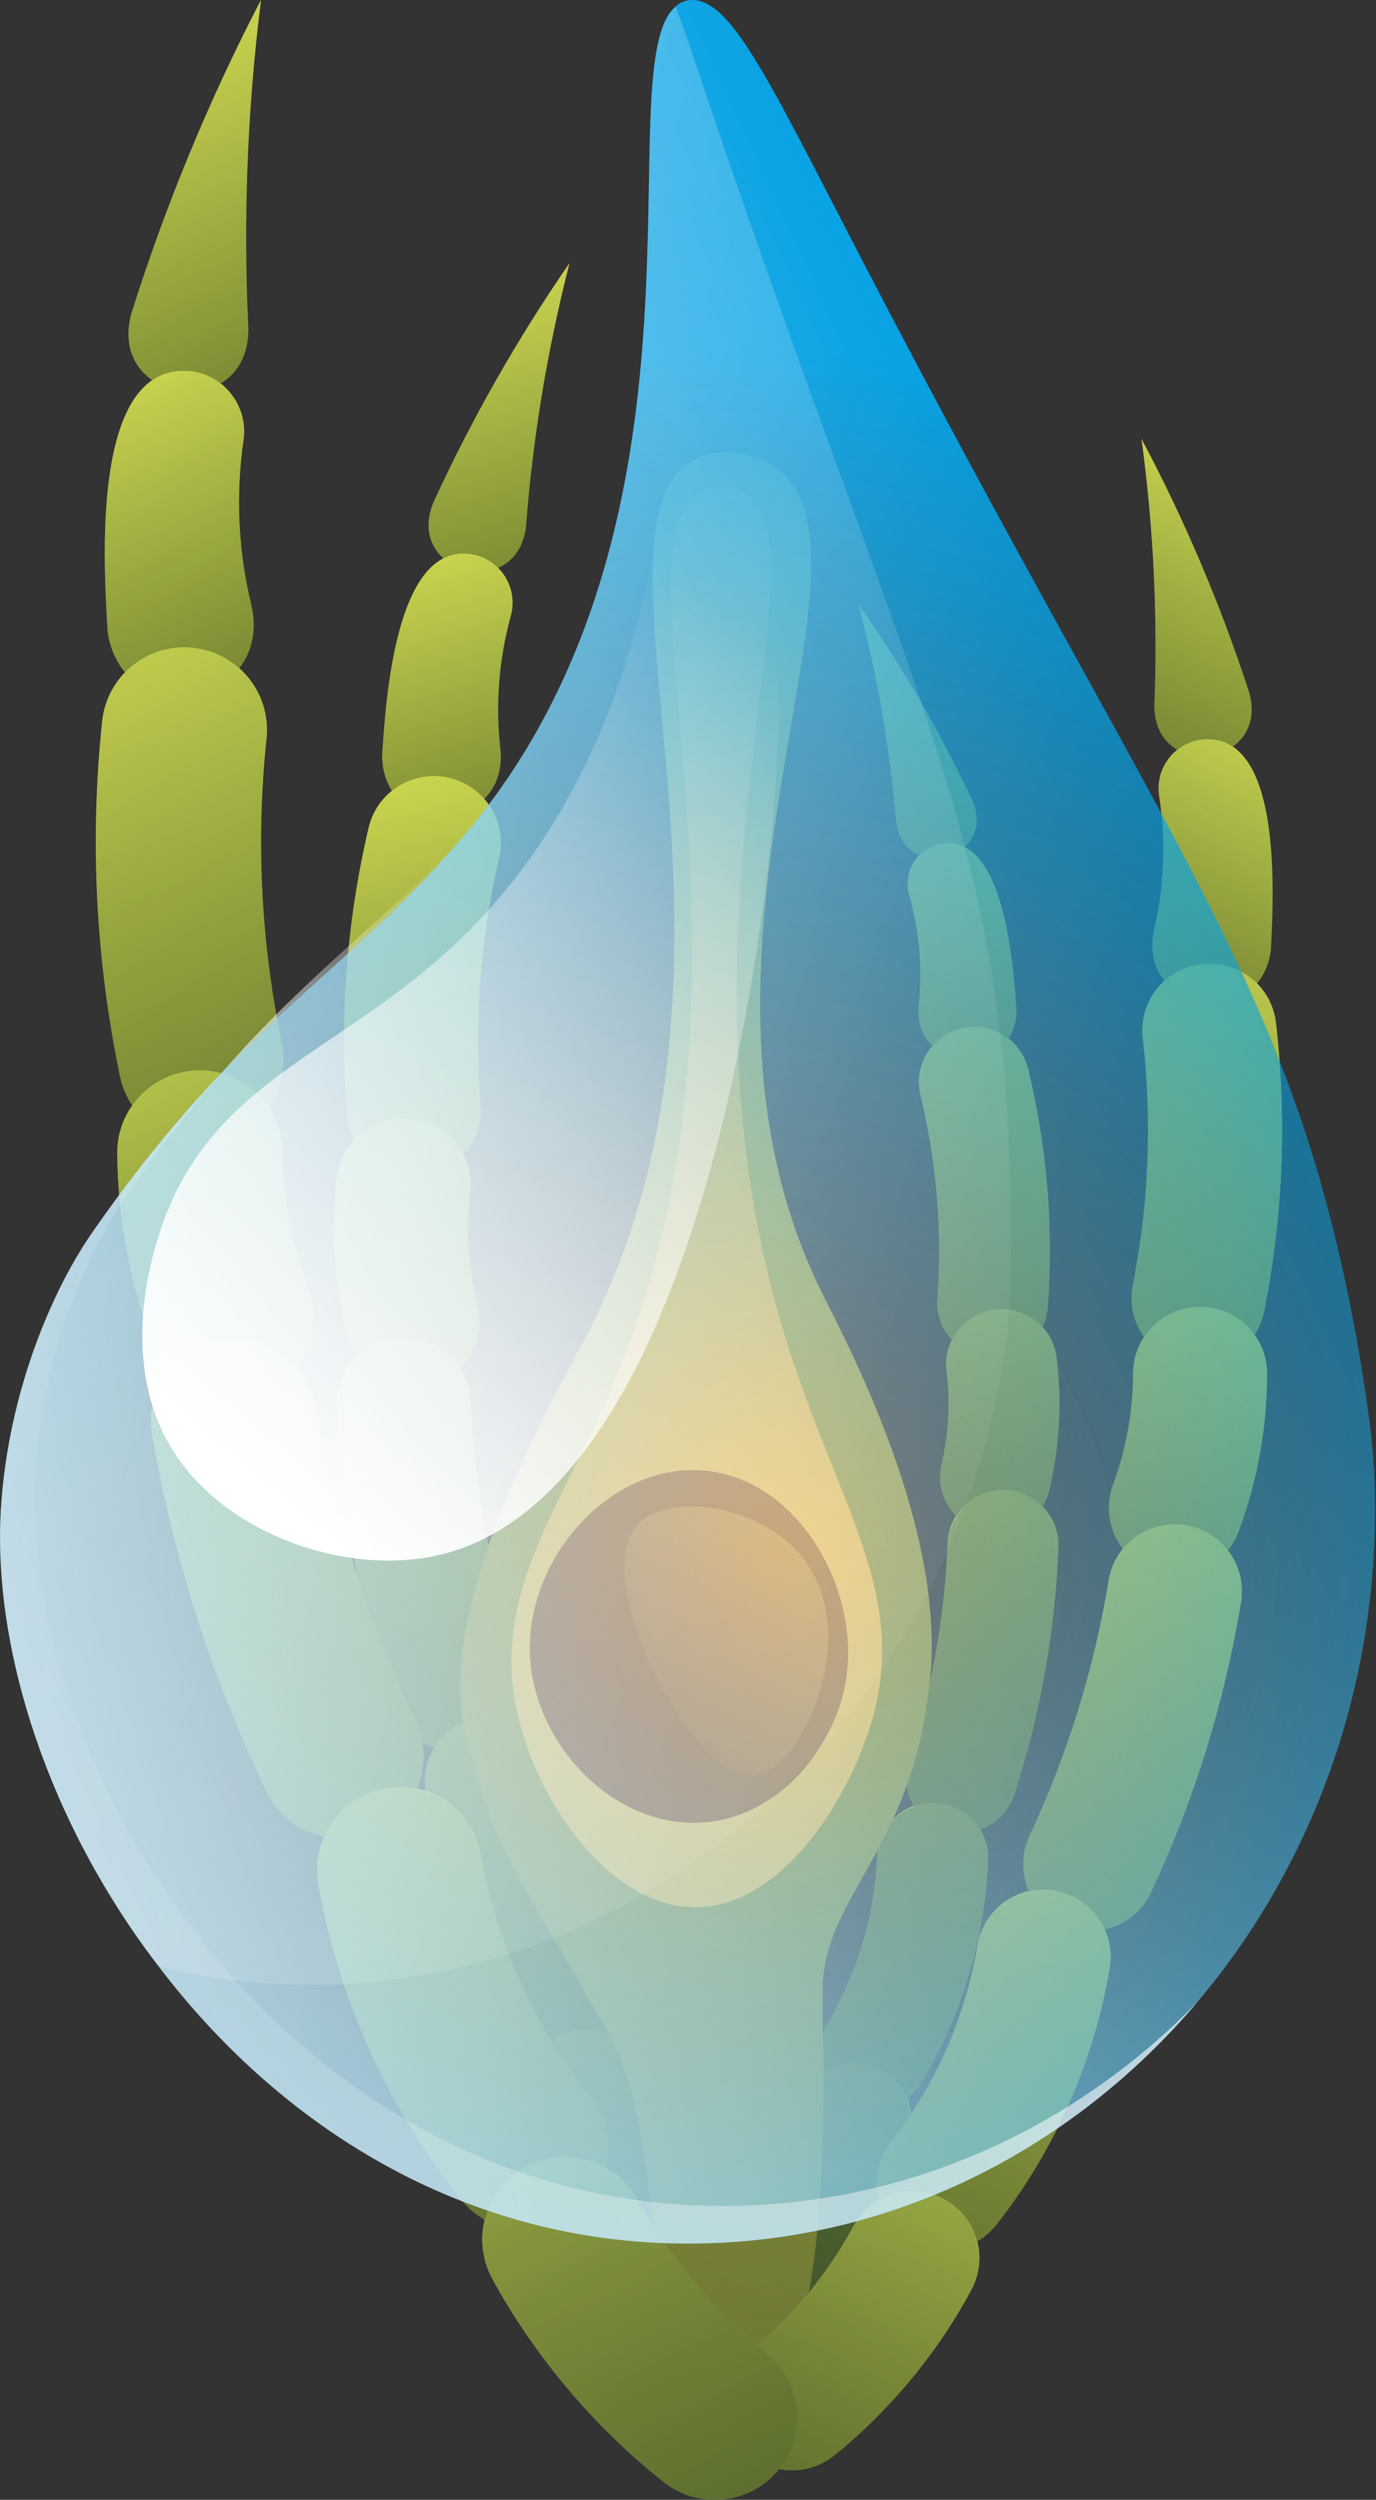<svg width="120" height="218" viewBox="0 0 120 218" fill="none" xmlns="http://www.w3.org/2000/svg">
<rect x="0" y="0" width="120" height="218" fill="#333333" stroke="none"/>
<path d="M73.465 180.063C74.396 179.831 75.405 179.874 76.367 180.246C78.856 181.205 80.093 184.001 79.133 186.488C77.271 191.312 74.392 195.828 70.805 199.547C68.954 201.47 65.898 201.524 63.979 199.672C62.059 197.822 62.003 194.765 63.853 192.846C66.553 190.046 68.722 186.643 70.125 183.011C70.713 181.485 71.991 180.43 73.465 180.063Z" fill="#808E35"/>
<path d="M86.303 130.075C86.737 129.967 87.193 129.917 87.662 129.935C90.328 130.039 92.404 132.284 92.299 134.947C92.013 142.278 90.716 149.528 88.443 156.496C87.617 159.03 84.893 160.417 82.356 159.589C79.82 158.764 78.435 156.038 79.262 153.502C81.257 147.381 82.397 141.01 82.649 134.572C82.736 132.375 84.275 130.58 86.303 130.075Z" fill="#808E35"/>
<path d="M83.801 89.686C83.811 89.684 83.82 89.681 83.83 89.679C86.421 89.049 89.032 90.64 89.66 93.232C91.306 100.011 91.886 106.973 91.382 113.928C91.191 116.588 88.882 118.587 86.218 118.396C83.559 118.203 81.558 115.892 81.751 113.232C82.182 107.276 81.686 101.313 80.278 95.51C79.649 92.928 81.225 90.328 83.801 89.686Z" fill="#808E35"/>
<path d="M78.152 71.67C77.623 65.36 76.534 59.001 74.871 52.692C78.621 58.029 81.962 63.773 84.814 69.851C86.934 74.931 78.904 77.121 78.152 71.67Z" fill="#808E35"/>
<path d="M80.165 157.353C80.601 157.245 81.06 157.196 81.533 157.214C84.197 157.324 86.268 159.572 86.16 162.237C85.88 169.064 83.869 175.765 80.345 181.617C78.971 183.9 76.002 184.641 73.719 183.262C71.434 181.887 70.696 178.921 72.073 176.636C74.762 172.168 76.297 167.051 76.511 161.84C76.6 159.649 78.137 157.86 80.165 157.353Z" fill="#808E35"/>
<path d="M86.177 114.304C86.37 114.256 86.566 114.22 86.769 114.196C89.415 113.874 91.823 115.76 92.144 118.408C92.612 122.257 92.4 126.122 91.517 129.896C90.909 132.492 88.312 134.103 85.714 133.496C83.118 132.888 81.506 130.291 82.113 127.694C82.739 125.025 82.888 122.291 82.558 119.569C82.26 117.125 83.846 114.884 86.177 114.304Z" fill="#808E35"/>
<path d="M80.112 87.714C80.465 84.531 80.195 81.211 79.294 78.042C78.761 76.155 79.86 74.194 81.747 73.663C87.547 72.174 88.359 84.133 88.648 88.089C88.576 94.105 79.659 93.718 80.112 87.714Z" fill="#808E35"/>
<path d="M73.465 180.063C74.396 179.831 75.405 179.874 76.367 180.246C78.856 181.205 80.093 184.001 79.133 186.488C77.271 191.312 74.392 195.828 70.805 199.547C68.954 201.47 65.898 201.524 63.979 199.672C62.059 197.822 62.003 194.765 63.853 192.846C66.553 190.046 68.722 186.643 70.125 183.011C70.713 181.485 71.991 180.43 73.465 180.063Z" fill="url(#paint0_linear_4950_385054)"/>
<path d="M86.303 130.075C86.737 129.967 87.193 129.917 87.662 129.935C90.328 130.039 92.404 132.284 92.299 134.947C92.013 142.278 90.716 149.528 88.443 156.496C87.617 159.03 84.893 160.417 82.356 159.589C79.82 158.764 78.435 156.038 79.262 153.502C81.257 147.381 82.397 141.01 82.649 134.572C82.736 132.375 84.275 130.58 86.303 130.075Z" fill="url(#paint1_linear_4950_385054)"/>
<path d="M83.801 89.686C83.811 89.684 83.82 89.681 83.83 89.679C86.421 89.049 89.032 90.64 89.66 93.232C91.306 100.011 91.886 106.973 91.382 113.928C91.191 116.588 88.882 118.587 86.218 118.396C83.559 118.203 81.558 115.892 81.751 113.232C82.182 107.276 81.686 101.313 80.278 95.51C79.649 92.928 81.225 90.328 83.801 89.686Z" fill="url(#paint2_linear_4950_385054)"/>
<path d="M78.152 71.67C77.623 65.36 76.534 59.001 74.871 52.692C78.621 58.029 81.962 63.773 84.814 69.851C86.934 74.931 78.904 77.121 78.152 71.67Z" fill="url(#paint3_linear_4950_385054)"/>
<path d="M80.165 157.353C80.601 157.245 81.06 157.196 81.533 157.214C84.197 157.324 86.268 159.572 86.16 162.237C85.88 169.064 83.869 175.765 80.345 181.617C78.971 183.9 76.002 184.641 73.719 183.262C71.434 181.887 70.696 178.921 72.073 176.636C74.762 172.168 76.297 167.051 76.511 161.84C76.6 159.649 78.137 157.86 80.165 157.353Z" fill="url(#paint4_linear_4950_385054)"/>
<path d="M86.177 114.304C86.37 114.256 86.566 114.22 86.769 114.196C89.415 113.874 91.823 115.76 92.144 118.408C92.612 122.257 92.4 126.122 91.517 129.896C90.909 132.492 88.312 134.103 85.714 133.496C83.118 132.888 81.506 130.291 82.113 127.694C82.739 125.025 82.888 122.291 82.558 119.569C82.26 117.125 83.846 114.884 86.177 114.304Z" fill="url(#paint5_linear_4950_385054)"/>
<path d="M80.112 87.714C80.465 84.531 80.195 81.211 79.294 78.042C78.761 76.155 79.86 74.194 81.747 73.663C87.547 72.174 88.359 84.133 88.648 88.089C88.576 94.105 79.659 93.718 80.112 87.714Z" fill="url(#paint6_linear_4950_385054)"/>
<path d="M70.805 199.548C74.391 195.829 77.271 191.313 79.133 186.489C79.588 185.311 79.536 184.07 79.106 182.982C79.588 182.62 80.014 182.167 80.344 181.619C83.868 175.767 85.879 169.066 86.159 162.239C86.2 161.25 85.938 160.32 85.459 159.534C86.823 159.05 87.961 157.979 88.444 156.497C90.717 149.529 92.014 142.28 92.3 134.949C92.356 133.551 91.8 132.278 90.884 131.36C91.163 130.918 91.391 130.435 91.517 129.897C92.401 126.124 92.612 122.258 92.144 118.409C92.018 117.362 91.556 116.443 90.891 115.724C91.162 115.179 91.337 114.576 91.383 113.93C91.888 106.975 91.308 100.012 89.662 93.234C89.394 92.133 88.757 91.229 87.927 90.582C88.358 89.927 88.638 89.107 88.65 88.09C88.405 84.743 87.774 75.694 84.076 73.882C85.054 73.014 85.55 71.614 84.814 69.853C81.962 63.774 78.622 58.032 74.872 52.694C76.536 59.002 77.624 65.361 78.153 71.672C78.373 73.265 79.221 74.19 80.25 74.597C79.367 75.476 78.933 76.761 79.296 78.044C80.197 81.214 80.467 84.533 80.115 87.716C79.997 89.264 80.509 90.432 81.326 91.22C80.341 92.36 79.896 93.936 80.279 95.512C81.688 101.315 82.183 107.278 81.752 113.234C81.652 114.622 82.158 115.907 83.034 116.853C82.629 117.667 82.44 118.6 82.559 119.572C82.889 122.293 82.739 125.027 82.114 127.696C81.717 129.395 82.28 131.081 83.436 132.224C83 132.916 82.685 133.696 82.651 134.574C82.399 141.012 81.26 147.383 79.265 153.504C78.807 154.909 79.046 156.361 79.766 157.528C77.951 158.162 76.595 159.807 76.511 161.843C76.297 167.054 74.762 172.17 72.073 176.639C71.263 177.985 71.202 179.561 71.743 180.916C71.044 181.441 70.464 182.138 70.126 183.013C68.723 186.646 66.554 190.048 63.855 192.849C62.004 194.768 62.06 197.825 63.98 199.675C65.898 201.525 68.954 201.47 70.805 199.548Z" fill="url(#paint7_linear_4950_385054)"/>
<path d="M52.6 177.152C51.471 176.88 50.25 176.942 49.089 177.401C46.085 178.587 44.614 181.984 45.802 184.986C48.103 190.808 51.633 196.247 56.011 200.715C58.27 203.024 61.971 203.061 64.276 200.8C66.583 198.541 66.62 194.839 64.362 192.534C61.065 189.17 58.408 185.073 56.673 180.689C55.945 178.848 54.389 177.583 52.6 177.152Z" fill="#808E35"/>
<path d="M36.57 116.759C36.043 116.633 35.491 116.577 34.923 116.603C31.698 116.755 29.206 119.493 29.359 122.717C29.777 131.59 31.418 140.353 34.238 148.766C35.262 151.827 38.574 153.479 41.637 152.452C44.697 151.428 46.348 148.114 45.323 145.053C42.847 137.662 41.406 129.961 41.039 122.168C40.912 119.51 39.03 117.352 36.57 116.759Z" fill="#808E35"/>
<path d="M39.206 67.84C39.195 67.837 39.183 67.835 39.171 67.832C36.028 67.094 32.882 69.046 32.147 72.19C30.22 80.412 29.586 88.847 30.264 97.264C30.521 100.482 33.336 102.88 36.559 102.622C39.777 102.363 42.176 99.544 41.917 96.327C41.337 89.12 41.879 81.897 43.528 74.858C44.264 71.724 42.329 68.591 39.206 67.84Z" fill="#808E35"/>
<path d="M45.868 45.973C46.447 38.328 47.704 30.619 49.656 22.966C45.168 29.464 41.181 36.449 37.787 43.837C35.268 50.006 45.011 52.581 45.868 45.973Z" fill="#808E35"/>
<path d="M44.267 149.725C43.739 149.598 43.183 149.543 42.61 149.57C39.386 149.729 36.9 152.471 37.058 155.696C37.465 163.958 39.963 172.051 44.287 179.1C45.973 181.852 49.574 182.719 52.325 181.028C55.078 179.341 55.942 175.743 54.254 172.99C50.955 167.607 49.047 161.428 48.737 155.121C48.606 152.469 46.727 150.317 44.267 149.725Z" fill="#808E35"/>
<path d="M36.57 97.665C36.336 97.609 36.098 97.567 35.851 97.54C32.644 97.177 29.748 99.482 29.386 102.691C28.857 107.356 29.151 112.033 30.257 116.593C31.018 119.73 34.178 121.655 37.316 120.896C40.454 120.135 42.38 116.974 41.619 113.837C40.837 110.612 40.628 107.305 41.002 104.006C41.339 101.043 39.397 98.346 36.57 97.665Z" fill="#808E35"/>
<path d="M43.651 65.415C43.193 61.565 43.487 57.544 44.548 53.698C45.173 51.408 43.824 49.045 41.534 48.42C34.497 46.673 33.631 61.16 33.321 65.951C33.467 73.235 44.26 72.68 43.651 65.415Z" fill="#808E35"/>
<path d="M52.6 177.152C51.471 176.88 50.25 176.942 49.089 177.401C46.085 178.587 44.614 181.984 45.802 184.986C48.103 190.808 51.633 196.247 56.011 200.715C58.27 203.024 61.971 203.061 64.276 200.8C66.583 198.541 66.62 194.839 64.362 192.534C61.065 189.17 58.408 185.073 56.673 180.689C55.945 178.848 54.389 177.583 52.6 177.152Z" fill="url(#paint8_linear_4950_385054)"/>
<path d="M36.57 116.759C36.043 116.633 35.491 116.577 34.923 116.603C31.698 116.755 29.206 119.493 29.359 122.717C29.777 131.59 31.418 140.353 34.238 148.766C35.262 151.827 38.574 153.479 41.637 152.452C44.697 151.428 46.348 148.114 45.323 145.053C42.847 137.662 41.406 129.961 41.039 122.168C40.912 119.51 39.03 117.352 36.57 116.759Z" fill="url(#paint9_linear_4950_385054)"/>
<path d="M39.206 67.84C39.195 67.837 39.183 67.835 39.171 67.832C36.028 67.094 32.882 69.046 32.147 72.19C30.22 80.412 29.586 88.847 30.264 97.264C30.521 100.482 33.336 102.88 36.559 102.622C39.777 102.363 42.176 99.544 41.917 96.327C41.337 89.12 41.879 81.897 43.528 74.858C44.264 71.724 42.329 68.591 39.206 67.84Z" fill="url(#paint10_linear_4950_385054)"/>
<path d="M45.868 45.973C46.447 38.328 47.704 30.619 49.656 22.966C45.168 29.464 41.181 36.449 37.787 43.837C35.268 50.006 45.011 52.581 45.868 45.973Z" fill="url(#paint11_linear_4950_385054)"/>
<path d="M44.267 149.725C43.739 149.598 43.183 149.543 42.61 149.57C39.386 149.729 36.9 152.471 37.058 155.696C37.465 163.958 39.963 172.051 44.287 179.1C45.973 181.852 49.574 182.719 52.325 181.028C55.078 179.341 55.942 175.743 54.254 172.99C50.955 167.607 49.047 161.428 48.737 155.121C48.606 152.469 46.727 150.317 44.267 149.725Z" fill="url(#paint12_linear_4950_385054)"/>
<path d="M36.57 97.665C36.336 97.609 36.098 97.567 35.851 97.54C32.644 97.177 29.748 99.482 29.386 102.691C28.857 107.356 29.151 112.033 30.257 116.593C31.018 119.73 34.178 121.655 37.316 120.896C40.454 120.135 42.38 116.974 41.619 113.837C40.837 110.612 40.628 107.305 41.002 104.006C41.339 101.043 39.397 98.346 36.57 97.665Z" fill="url(#paint13_linear_4950_385054)"/>
<path d="M43.651 65.415C43.193 61.565 43.487 57.544 44.548 53.698C45.173 51.408 43.824 49.045 41.534 48.42C34.497 46.673 33.631 61.16 33.321 65.951C33.467 73.235 44.26 72.68 43.651 65.415Z" fill="url(#paint14_linear_4950_385054)"/>
<path d="M56.01 200.715C51.632 196.248 48.102 190.809 45.801 184.987C45.239 183.566 45.29 182.062 45.8 180.741C45.213 180.307 44.693 179.762 44.288 179.101C39.964 172.052 37.466 163.958 37.059 155.697C37.001 154.5 37.309 153.372 37.881 152.415C36.225 151.842 34.836 150.556 34.238 148.767C31.418 140.354 29.778 131.59 29.36 122.718C29.279 121.027 29.94 119.48 31.04 118.359C30.697 117.826 30.417 117.244 30.258 116.593C29.152 112.033 28.859 107.356 29.387 102.691C29.53 101.423 30.079 100.306 30.878 99.428C30.545 98.771 30.327 98.042 30.265 97.262C29.586 88.846 30.22 80.41 32.147 72.188C32.459 70.852 33.223 69.752 34.221 68.961C33.694 68.172 33.347 67.182 33.322 65.951C33.585 61.896 34.261 50.935 38.722 48.707C37.529 47.664 36.915 45.974 37.788 43.836C41.181 36.449 45.168 29.464 49.657 22.965C47.705 30.618 46.449 38.328 45.869 45.972C45.618 47.904 44.601 49.031 43.359 49.533C44.437 50.589 44.975 52.14 44.549 53.697C43.489 57.544 43.194 61.564 43.652 65.414C43.809 67.287 43.201 68.705 42.219 69.667C43.423 71.038 43.977 72.942 43.529 74.855C41.88 81.894 41.338 89.117 41.918 96.324C42.054 98.003 41.453 99.562 40.402 100.718C40.9 101.701 41.137 102.829 41.003 104.005C40.63 107.304 40.838 110.611 41.621 113.836C42.118 115.889 41.452 117.937 40.063 119.331C40.599 120.166 40.989 121.106 41.039 122.168C41.405 129.961 42.847 137.662 45.323 145.053C45.891 146.75 45.615 148.511 44.755 149.929C46.957 150.679 48.616 152.656 48.737 155.122C49.047 161.429 50.955 167.607 54.254 172.991C55.249 174.612 55.337 176.521 54.696 178.165C55.547 178.793 56.255 179.632 56.673 180.689C58.408 185.073 61.066 189.17 64.362 192.534C66.62 194.839 66.583 198.541 64.276 200.8C61.971 203.062 58.27 203.025 56.01 200.715Z" fill="url(#paint15_linear_4950_385054)"/>
<path d="M31.022 113.996C29.872 110.091 28.93 106.961 27.818 104.005C28.882 107.231 29.88 110.449 30.893 113.572C30.938 113.712 30.977 113.855 31.022 113.996Z" fill="url(#paint16_linear_4950_385054)"/>
<path d="M43.276 159.9C44.806 162.944 46.145 165.361 47.08 166.993C48.711 169.845 49.664 171.287 51.742 175.011C53.022 177.308 53.699 178.442 53.976 179.134C55.47 182.859 56.01 186.961 56.588 190.905C57.175 194.906 57.83 198.85 59.006 202.727C59.379 203.954 59.844 205.203 60.655 206.216C61.433 207.189 62.501 207.849 63.64 208.322C65.086 207.8 66.713 207.46 68.663 207.497C68.75 207.499 68.829 207.512 68.915 207.515C69.018 207.25 69.107 206.983 69.178 206.73C69.543 205.441 69.727 204.106 69.997 202.795C70.413 200.78 70.768 198.756 71.026 196.713C71.539 192.644 71.734 188.544 71.797 184.447C71.827 182.476 71.849 180.503 71.791 178.533C71.7 175.471 71.734 174.177 71.734 173.617C71.734 166.492 77.618 162.57 80.183 152.028C80.183 152.028 80.66 150.073 81.052 146.896C82.703 133.503 73.762 116.959 71.674 112.731C56.614 82.215 79.251 46.801 66.861 40.29C66.668 40.189 63.841 38.754 61.154 39.822C49.001 44.656 68.721 83.156 50.977 116.822C48.277 121.944 37.83 139.993 40.613 151.204C42.107 157.218 43.276 159.9 43.276 159.9Z" fill="#808E35"/>
<path d="M43.276 159.9C44.806 162.944 46.145 165.361 47.08 166.993C48.711 169.845 49.664 171.287 51.742 175.011C53.022 177.308 53.699 178.442 53.976 179.134C55.47 182.859 56.01 186.961 56.588 190.905C57.175 194.906 57.83 198.85 59.006 202.727C59.379 203.954 59.844 205.203 60.655 206.216C61.433 207.189 62.501 207.849 63.64 208.322C65.086 207.8 66.713 207.46 68.663 207.497C68.75 207.499 68.829 207.512 68.915 207.515C69.018 207.25 69.107 206.983 69.178 206.73C69.543 205.441 69.727 204.106 69.997 202.795C70.413 200.78 70.768 198.756 71.026 196.713C71.539 192.644 71.734 188.544 71.797 184.447C71.827 182.476 71.849 180.503 71.791 178.533C71.7 175.471 71.734 174.177 71.734 173.617C71.734 166.492 77.618 162.57 80.183 152.028C80.183 152.028 80.66 150.073 81.052 146.896C82.703 133.503 73.762 116.959 71.674 112.731C56.614 82.215 79.251 46.801 66.861 40.29C66.668 40.189 63.841 38.754 61.154 39.822C49.001 44.656 68.721 83.156 50.977 116.822C48.277 121.944 37.83 139.993 40.613 151.204C42.107 157.218 43.276 159.9 43.276 159.9Z" fill="url(#paint17_linear_4950_385054)"/>
<path d="M43.276 159.9C44.806 162.944 46.145 165.361 47.08 166.993C48.711 169.845 49.664 171.287 51.742 175.011C53.022 177.308 53.699 178.442 53.976 179.134C55.47 182.859 56.01 186.961 56.588 190.905C57.175 194.906 57.83 198.85 59.006 202.727C59.379 203.954 59.844 205.203 60.655 206.216C61.433 207.189 62.501 207.849 63.64 208.322C65.086 207.8 66.713 207.46 68.663 207.497C68.75 207.499 68.829 207.512 68.915 207.515C69.018 207.25 69.107 206.983 69.178 206.73C69.543 205.441 69.727 204.106 69.997 202.795C70.413 200.78 70.768 198.756 71.026 196.713C71.539 192.644 71.734 188.544 71.797 184.447C71.827 182.476 71.849 180.503 71.791 178.533C71.7 175.471 71.734 174.177 71.734 173.617C71.734 166.492 77.618 162.57 80.183 152.028C80.183 152.028 80.66 150.073 81.052 146.896C82.703 133.503 73.762 116.959 71.674 112.731C56.614 82.215 79.251 46.801 66.861 40.29C66.668 40.189 63.841 38.754 61.154 39.822C49.001 44.656 68.721 83.156 50.977 116.822C48.277 121.944 37.83 139.993 40.613 151.204C42.107 157.218 43.276 159.9 43.276 159.9Z" fill="url(#paint18_linear_4950_385054)"/>
<path d="M53.443 120.793C48.783 131.77 42.68 139.143 45.188 149.707C46.998 157.33 53.249 166.427 60.754 166.324C68.045 166.224 73.563 157.479 75.688 151.179C79.943 138.562 72.257 130.797 67.59 113.504C57.954 77.8 73.136 45.757 64.329 42.643C63.155 42.227 62.089 42.516 61.839 42.59C51.842 45.555 69.096 83.925 53.443 120.793Z" fill="#EBBB50"/>
<path d="M61.179 128.228C69.609 128.796 75.328 138.833 73.674 147.053C72.579 152.501 68.024 158.259 61.665 158.901C53.921 159.683 46.831 152.541 46.247 144.781C45.6 136.165 53.044 127.68 61.179 128.228Z" fill="#7B3A14"/>
<path d="M61.179 128.228C69.609 128.796 75.328 138.833 73.674 147.053C72.579 152.501 68.024 158.259 61.665 158.901C53.921 159.683 46.831 152.541 46.247 144.781C45.6 136.165 53.044 127.68 61.179 128.228Z" fill="url(#paint19_linear_4950_385054)"/>
<path d="M55.498 133.097C57.947 130.18 65.537 131.02 69.455 135.206C75.699 141.876 70.026 154.275 65.885 154.843C60.62 155.567 51.335 138.056 55.498 133.097Z" fill="url(#paint20_linear_4950_385054)"/>
<path d="M78.865 191.111C80.018 190.971 81.224 191.173 82.324 191.763C85.17 193.287 86.241 196.831 84.715 199.676C81.759 205.195 77.625 210.191 72.762 214.124C70.251 216.159 66.57 215.768 64.541 213.256C62.511 210.747 62.9 207.065 65.409 205.036C69.071 202.074 72.184 198.31 74.411 194.155C75.347 192.41 77.039 191.332 78.865 191.111Z" fill="#808E35"/>
<path d="M101.748 132.968C102.286 132.903 102.841 132.911 103.401 133.002C106.588 133.526 108.748 136.532 108.225 139.718C106.786 148.482 104.147 156.999 100.377 165.031C99.007 167.953 95.526 169.213 92.602 167.84C89.68 166.47 88.422 162.988 89.794 160.065C93.104 153.009 95.424 145.525 96.687 137.827C97.118 135.2 99.234 133.273 101.748 132.968Z" fill="#808E35"/>
<path d="M104.766 84.07C104.778 84.069 104.789 84.067 104.801 84.066C108.008 83.697 110.908 85.998 111.276 89.204C112.242 97.593 111.9 106.045 110.257 114.327C109.63 117.494 106.558 119.551 103.386 118.924C100.219 118.296 98.161 115.22 98.789 112.053C100.196 104.962 100.49 97.724 99.663 90.541C99.294 87.345 101.576 84.457 104.766 84.07Z" fill="#808E35"/>
<path d="M100.668 61.581C100.973 53.922 100.613 46.118 99.556 38.291C103.265 45.263 106.422 52.661 108.941 60.391C110.732 66.809 100.758 68.243 100.668 61.581Z" fill="#808E35"/>
<path d="M90.302 164.828C90.841 164.762 91.401 164.771 91.966 164.865C95.15 165.395 97.303 168.404 96.775 171.59C95.419 179.75 92.005 187.502 86.897 194.006C84.906 196.546 81.229 196.992 78.691 194.995C76.151 193.002 75.707 189.329 77.701 186.789C81.598 181.821 84.206 175.904 85.24 169.674C85.676 167.053 87.791 165.132 90.302 164.828Z" fill="#808E35"/>
<path d="M103.948 114.002C104.186 113.972 104.428 113.958 104.675 113.959C107.902 113.967 110.514 116.592 110.504 119.821C110.492 124.516 109.661 129.128 108.036 133.53C106.919 136.558 103.559 138.105 100.528 136.99C97.5 135.872 95.95 132.51 97.067 129.482C98.216 126.368 98.805 123.107 98.814 119.787C98.82 116.807 101.061 114.351 103.948 114.002Z" fill="#808E35"/>
<path d="M100.63 81.15C101.528 77.378 101.698 73.35 101.089 69.408C100.731 67.061 102.343 64.869 104.69 64.511C111.882 63.587 111.072 78.078 110.829 82.873C109.844 90.09 99.188 88.295 100.63 81.15Z" fill="#808E35"/>
<path d="M78.865 191.111C80.018 190.971 81.224 191.173 82.324 191.763C85.17 193.287 86.241 196.831 84.715 199.676C81.759 205.195 77.625 210.191 72.762 214.124C70.251 216.159 66.57 215.768 64.541 213.256C62.511 210.747 62.9 207.065 65.409 205.036C69.071 202.074 72.184 198.31 74.411 194.155C75.347 192.41 77.039 191.332 78.865 191.111Z" fill="url(#paint21_linear_4950_385054)"/>
<path d="M101.748 132.968C102.286 132.903 102.841 132.911 103.401 133.002C106.588 133.526 108.748 136.532 108.225 139.718C106.786 148.482 104.147 156.999 100.377 165.031C99.007 167.953 95.526 169.213 92.602 167.84C89.68 166.47 88.422 162.988 89.794 160.065C93.104 153.009 95.424 145.525 96.687 137.827C97.118 135.2 99.234 133.273 101.748 132.968Z" fill="url(#paint22_linear_4950_385054)"/>
<path d="M104.766 84.07C104.778 84.069 104.789 84.067 104.801 84.066C108.008 83.697 110.908 85.998 111.276 89.204C112.242 97.593 111.9 106.045 110.257 114.327C109.63 117.494 106.558 119.551 103.386 118.924C100.219 118.296 98.161 115.22 98.789 112.053C100.196 104.962 100.49 97.724 99.663 90.541C99.294 87.345 101.576 84.457 104.766 84.07Z" fill="url(#paint23_linear_4950_385054)"/>
<path d="M100.668 61.581C100.973 53.922 100.613 46.118 99.556 38.291C103.265 45.263 106.422 52.661 108.941 60.391C110.732 66.809 100.758 68.243 100.668 61.581Z" fill="url(#paint24_linear_4950_385054)"/>
<path d="M90.302 164.828C90.841 164.762 91.401 164.771 91.966 164.865C95.15 165.395 97.303 168.404 96.775 171.59C95.419 179.75 92.005 187.502 86.897 194.006C84.906 196.546 81.229 196.992 78.691 194.995C76.151 193.002 75.707 189.329 77.701 186.789C81.598 181.821 84.206 175.904 85.24 169.674C85.676 167.053 87.791 165.132 90.302 164.828Z" fill="url(#paint25_linear_4950_385054)"/>
<path d="M103.948 114.002C104.186 113.972 104.428 113.958 104.675 113.959C107.902 113.967 110.514 116.592 110.504 119.821C110.492 124.516 109.661 129.128 108.036 133.53C106.919 136.558 103.559 138.105 100.528 136.99C97.5 135.872 95.95 132.51 97.067 129.482C98.216 126.368 98.805 123.107 98.814 119.787C98.82 116.807 101.061 114.351 103.948 114.002Z" fill="url(#paint26_linear_4950_385054)"/>
<path d="M100.63 81.15C101.528 77.378 101.698 73.35 101.089 69.408C100.731 67.061 102.343 64.869 104.69 64.511C111.882 63.587 111.072 78.078 110.829 82.873C109.844 90.09 99.188 88.295 100.63 81.15Z" fill="url(#paint27_linear_4950_385054)"/>
<path d="M72.763 214.124C77.626 210.191 81.76 205.195 84.716 199.676C85.438 198.329 85.561 196.83 85.207 195.459C85.841 195.095 86.42 194.614 86.898 194.004C92.005 187.5 95.42 179.748 96.776 171.588C96.972 170.406 96.796 169.25 96.337 168.234C98.048 167.856 99.576 166.739 100.377 165.03C104.147 156.998 106.786 148.481 108.225 139.717C108.499 138.045 108.021 136.434 107.057 135.193C107.459 134.703 107.805 134.157 108.036 133.529C109.661 129.128 110.491 124.516 110.503 119.821C110.507 118.544 110.09 117.372 109.398 116.409C109.804 115.793 110.105 115.095 110.257 114.327C111.9 106.046 112.242 97.593 111.276 89.204C111.12 87.841 110.488 86.661 109.587 85.76C110.203 85.037 110.661 84.094 110.827 82.873C111.034 78.815 111.625 67.85 107.451 65.121C108.756 64.223 109.56 62.614 108.94 60.39C106.421 52.661 103.264 45.262 99.555 38.29C100.612 46.117 100.972 53.921 100.666 61.58C100.692 63.528 101.573 64.765 102.749 65.407C101.557 66.331 100.845 67.811 101.087 69.407C101.697 73.349 101.526 77.378 100.628 81.149C100.256 82.992 100.697 84.47 101.561 85.538C100.207 86.761 99.438 88.589 99.662 90.539C100.489 97.722 100.194 104.96 98.788 112.051C98.461 113.704 98.877 115.322 99.788 116.591C99.181 117.51 98.815 118.602 98.812 119.787C98.803 123.107 98.216 126.368 97.067 129.482C96.336 131.463 96.762 133.574 97.981 135.119C97.352 135.886 96.857 136.775 96.686 137.825C95.423 145.523 93.103 153.007 89.793 160.063C89.032 161.683 89.105 163.464 89.795 164.972C87.52 165.464 85.645 167.237 85.24 169.671C84.206 175.9 81.599 181.818 77.702 186.786C76.527 188.282 76.22 190.167 76.667 191.875C75.749 192.401 74.948 193.151 74.412 194.153C72.184 198.309 69.072 202.072 65.41 205.034C62.899 207.063 62.511 210.745 64.542 213.254C66.571 215.768 70.252 216.159 72.763 214.124Z" fill="url(#paint28_linear_4950_385054)"/>
<path d="M50.067 188.139C48.644 187.98 47.16 188.244 45.81 188.985C42.319 190.896 41.041 195.279 42.956 198.767C46.666 205.536 51.82 211.645 57.861 216.436C60.981 218.915 65.513 218.389 67.985 215.269C70.46 212.151 69.936 207.617 66.818 205.145C62.269 201.537 58.388 196.934 55.593 191.838C54.419 189.699 52.322 188.391 50.067 188.139Z" fill="#808E35"/>
<path d="M21.174 116.736C20.51 116.662 19.826 116.679 19.137 116.798C15.214 117.481 12.587 121.213 13.27 125.133C15.147 135.922 18.5 146.388 23.243 156.245C24.967 159.831 29.271 161.343 32.86 159.615C36.445 157.892 37.956 153.584 36.23 149.999C32.066 141.339 29.118 132.141 27.471 122.666C26.908 119.432 24.275 117.082 21.174 116.736Z" fill="#808E35"/>
<path d="M16.876 56.494C16.861 56.492 16.847 56.491 16.832 56.489C12.874 56.07 9.327 58.941 8.911 62.9C7.818 73.253 8.34 83.668 10.463 93.857C11.273 97.754 15.085 100.254 18.987 99.443C22.884 98.632 25.385 94.815 24.573 90.919C22.755 82.194 22.308 73.275 23.242 64.411C23.659 60.468 20.812 56.934 16.876 56.494Z" fill="#808E35"/>
<path d="M21.664 28.724C21.197 19.285 21.549 9.661 22.759 0.001C18.269 8.64 14.465 17.796 11.451 27.354C9.318 35.288 21.631 36.938 21.664 28.724Z" fill="#808E35"/>
<path d="M35.658 155.874C34.993 155.8 34.303 155.818 33.608 155.939C29.689 156.631 27.07 160.366 27.759 164.286C29.527 174.329 33.827 183.844 40.2 191.802C42.684 194.909 47.222 195.416 50.328 192.925C53.434 190.437 53.938 185.905 51.45 182.797C46.587 176.72 43.303 169.456 41.955 161.789C41.387 158.563 38.758 156.22 35.658 155.874Z" fill="#808E35"/>
<path d="M18.238 93.381C17.943 93.348 17.644 93.334 17.34 93.338C13.361 93.386 10.174 96.652 10.224 100.633C10.294 106.42 11.372 112.096 13.428 117.502C14.84 121.222 19.001 123.09 22.723 121.68C26.444 120.265 28.313 116.104 26.901 112.384C25.447 108.56 24.685 104.546 24.634 100.454C24.591 96.779 21.802 93.779 18.238 93.381Z" fill="#808E35"/>
<path d="M21.942 52.846C20.79 48.208 20.533 43.244 21.237 38.376C21.65 35.479 19.637 32.796 16.74 32.383C7.865 31.329 9.033 49.182 9.389 55.09C10.688 63.976 23.804 61.637 21.942 52.846Z" fill="#808E35"/>
<path d="M50.067 188.139C48.644 187.98 47.16 188.244 45.81 188.985C42.319 190.896 41.041 195.279 42.956 198.767C46.666 205.536 51.82 211.645 57.861 216.436C60.981 218.915 65.513 218.389 67.985 215.269C70.46 212.151 69.936 207.617 66.818 205.145C62.269 201.537 58.388 196.934 55.593 191.838C54.419 189.699 52.322 188.391 50.067 188.139Z" fill="url(#paint29_linear_4950_385054)"/>
<path d="M21.174 116.736C20.51 116.662 19.826 116.679 19.137 116.798C15.214 117.481 12.587 121.213 13.27 125.133C15.147 135.922 18.5 146.388 23.243 156.245C24.967 159.831 29.271 161.343 32.86 159.615C36.445 157.892 37.956 153.584 36.23 149.999C32.066 141.339 29.118 132.141 27.471 122.666C26.908 119.432 24.275 117.082 21.174 116.736Z" fill="url(#paint30_linear_4950_385054)"/>
<path d="M16.876 56.494C16.861 56.492 16.847 56.491 16.832 56.489C12.874 56.07 9.327 58.941 8.911 62.9C7.818 73.253 8.34 83.668 10.463 93.857C11.273 97.754 15.085 100.254 18.987 99.443C22.884 98.632 25.385 94.815 24.573 90.919C22.755 82.194 22.308 73.275 23.242 64.411C23.659 60.468 20.812 56.934 16.876 56.494Z" fill="url(#paint31_linear_4950_385054)"/>
<path d="M21.664 28.724C21.197 19.285 21.549 9.661 22.759 0.001C18.269 8.64 14.465 17.796 11.451 27.354C9.318 35.288 21.631 36.938 21.664 28.724Z" fill="url(#paint32_linear_4950_385054)"/>
<path d="M35.658 155.874C34.993 155.8 34.303 155.818 33.608 155.939C29.689 156.631 27.07 160.366 27.759 164.286C29.527 174.329 33.827 183.844 40.2 191.802C42.684 194.909 47.222 195.416 50.328 192.925C53.434 190.437 53.938 185.905 51.45 182.797C46.587 176.72 43.303 169.456 41.955 161.789C41.387 158.563 38.758 156.22 35.658 155.874Z" fill="url(#paint33_linear_4950_385054)"/>
<path d="M18.238 93.381C17.943 93.348 17.644 93.334 17.34 93.338C13.361 93.386 10.174 96.652 10.224 100.633C10.294 106.42 11.372 112.096 13.428 117.502C14.84 121.222 19.001 123.09 22.723 121.68C26.444 120.265 28.313 116.104 26.901 112.384C25.447 108.56 24.685 104.546 24.634 100.454C24.591 96.779 21.802 93.779 18.238 93.381Z" fill="url(#paint34_linear_4950_385054)"/>
<path d="M21.942 52.846C20.79 48.208 20.533 43.244 21.237 38.376C21.65 35.479 19.637 32.796 16.74 32.383C7.865 31.329 9.033 49.182 9.389 55.09C10.688 63.976 23.804 61.637 21.942 52.846Z" fill="url(#paint35_linear_4950_385054)"/>
<path d="M57.861 216.436C51.82 211.645 46.665 205.536 42.956 198.767C42.05 197.116 41.881 195.269 42.301 193.574C41.517 193.133 40.797 192.547 40.201 191.8C33.828 183.843 29.527 174.327 27.759 164.284C27.504 162.829 27.707 161.402 28.261 160.144C26.148 159.699 24.251 158.339 23.244 156.243C18.501 146.386 15.147 135.92 13.271 125.131C12.912 123.074 13.483 121.082 14.656 119.541C14.155 118.942 13.722 118.273 13.43 117.502C11.374 112.095 10.297 106.419 10.226 100.633C10.206 99.059 10.706 97.609 11.548 96.413C11.04 95.659 10.661 94.801 10.464 93.857C8.341 83.668 7.819 73.253 8.912 62.9C9.089 61.217 9.854 59.755 10.952 58.635C10.186 57.751 9.609 56.594 9.39 55.09C9.088 50.091 8.23 36.58 13.342 33.168C11.724 32.077 10.712 30.104 11.451 27.354C14.467 17.796 18.27 8.64 22.76 0.001C21.549 9.662 21.197 19.285 21.664 28.724C21.654 31.125 20.584 32.661 19.143 33.466C20.623 34.591 21.519 36.405 21.237 38.376C20.532 43.244 20.79 48.208 21.942 52.846C22.422 55.113 21.896 56.942 20.843 58.269C22.526 59.76 23.497 62.005 23.244 64.411C22.309 73.275 22.757 82.194 24.575 90.919C24.998 92.952 24.504 94.953 23.396 96.527C24.156 97.652 24.618 98.995 24.637 100.455C24.687 104.546 25.45 108.561 26.904 112.384C27.828 114.817 27.327 117.426 25.843 119.345C26.626 120.283 27.247 121.374 27.472 122.665C29.119 132.14 32.066 141.338 36.231 149.998C37.188 151.985 37.12 154.182 36.286 156.049C39.096 156.628 41.429 158.792 41.956 161.788C43.304 169.455 46.589 176.719 51.451 182.796C52.917 184.626 53.318 186.947 52.787 189.057C53.924 189.695 54.92 190.612 55.593 191.84C58.388 196.936 62.27 201.539 66.818 205.147C69.936 207.618 70.459 212.153 67.984 215.271C65.512 218.389 60.98 218.915 57.861 216.436Z" fill="url(#paint36_linear_4950_385054)"/>
<path d="M119.925 131.556C119.925 166.93 93.126 195.659 60.002 195.659C40.172 195.659 24.199 185.154 13.801 171.433C4.261 158.998 -0.67 143.884 0.081 131.555C0.724 121.371 4.582 112.368 8.227 107.222C21.412 88.356 30.417 85.032 41.136 72.063C63.647 44.621 52.82 5.709 58.931 0.563C59.252 0.242 59.574 0.134 60.002 0.027C63.647 -0.509 66.97 6.888 75.331 22.967C102.345 74.958 112.635 85.677 118.316 116.764C119.495 123.624 119.925 127.055 119.925 131.556Z" fill="url(#paint37_radial_4950_385054)"/>
<path d="M119.925 131.556C119.925 166.93 93.126 195.659 60.002 195.659C40.172 195.659 24.199 185.154 13.801 171.433C4.261 158.998 -0.67 143.884 0.081 131.555C0.724 121.371 4.582 112.368 8.227 107.222C21.412 88.356 30.417 85.032 41.136 72.063C63.647 44.621 52.82 5.709 58.931 0.563C59.252 0.242 59.574 0.134 60.002 0.027C63.647 -0.509 66.97 6.888 75.331 22.967C102.345 74.958 112.635 85.677 118.316 116.764C119.495 123.624 119.925 127.055 119.925 131.556Z" fill="url(#paint38_linear_4950_385054)"/>
<path d="M104.483 174.53C93.511 187.489 77.656 195.649 60.004 195.649C40.175 195.649 24.194 185.163 13.792 171.444C4.259 158.992 -0.667 143.878 0.073 131.553C0.728 121.364 4.575 112.379 8.233 107.221C12.25 101.45 15.907 97.137 19.332 93.544C16.796 96.44 14.111 99.822 11.236 103.945C7.579 109.103 3.732 118.087 3.076 128.277C2.336 140.602 7.262 155.716 16.796 168.168C27.196 181.887 43.178 192.373 63.007 192.373C79.136 192.372 93.744 185.586 104.483 174.53Z" fill="url(#paint39_linear_4950_385054)"/>
<path d="M39.711 73.736C32.904 81.558 26.71 85.849 19.544 93.311C26.922 84.94 33.137 80.564 39.711 73.736Z" fill="url(#paint40_linear_4950_385054)"/>
<path d="M87.551 118.372C82.084 153.318 51.105 177.543 18.41 172.398C16.802 172.183 15.301 171.862 13.801 171.434C4.261 158.999 -0.67 143.885 0.081 131.556C0.724 121.372 4.582 112.369 8.227 107.223C21.412 88.358 30.417 85.034 41.136 72.064C63.647 44.622 52.82 5.71 58.931 0.564C59.359 1.743 59.788 2.922 60.217 4.208C78.761 59.735 87.444 71.955 88.087 103.364C88.302 110.44 88.194 113.977 87.551 118.372Z" fill="url(#paint41_linear_4950_385054)"/>
<path d="M61.515 27.46C65.139 27.597 69.107 47.977 67.528 69.981C67.299 73.165 62.686 130.515 37.891 135.696C30.045 137.336 19.793 133.831 15.174 126.637C10.239 118.949 13.286 109.473 13.914 107.522C18.203 94.184 29.575 92.026 40.039 82.008C62.046 60.937 56.854 27.284 61.515 27.46Z" fill="url(#paint42_linear_4950_385054)"/>
<defs>
<linearGradient id="paint0_linear_4950_385054" x1="74.135" y1="179.694" x2="67.95" y2="201.498" gradientUnits="userSpaceOnUse">
<stop stop-color="#C8D34F"/>
<stop offset="1" stop-color="#C8D34F" stop-opacity="0"/>
</linearGradient>
<linearGradient id="paint1_linear_4950_385054" x1="89.865" y1="130.518" x2="81.646" y2="159.494" gradientUnits="userSpaceOnUse">
<stop stop-color="#C8D34F"/>
<stop offset="1" stop-color="#C8D34F" stop-opacity="0"/>
</linearGradient>
<linearGradient id="paint2_linear_4950_385054" x1="89.615" y1="90.767" x2="82.055" y2="117.42" gradientUnits="userSpaceOnUse">
<stop stop-color="#C8D34F"/>
<stop offset="1" stop-color="#C8D34F" stop-opacity="0"/>
</linearGradient>
<linearGradient id="paint3_linear_4950_385054" x1="82.233" y1="54.876" x2="76.874" y2="73.769" gradientUnits="userSpaceOnUse">
<stop stop-color="#C8D34F"/>
<stop offset="1" stop-color="#C8D34F" stop-opacity="0"/>
</linearGradient>
<linearGradient id="paint4_linear_4950_385054" x1="83.062" y1="157.611" x2="75.558" y2="184.067" gradientUnits="userSpaceOnUse">
<stop stop-color="#C8D34F"/>
<stop offset="1" stop-color="#C8D34F" stop-opacity="0"/>
</linearGradient>
<linearGradient id="paint5_linear_4950_385054" x1="89.773" y1="114.755" x2="84.523" y2="133.264" gradientUnits="userSpaceOnUse">
<stop stop-color="#C8D34F"/>
<stop offset="1" stop-color="#C8D34F" stop-opacity="0"/>
</linearGradient>
<linearGradient id="paint6_linear_4950_385054" x1="86.318" y1="74.529" x2="81.405" y2="91.851" gradientUnits="userSpaceOnUse">
<stop stop-color="#C8D34F"/>
<stop offset="1" stop-color="#C8D34F" stop-opacity="0"/>
</linearGradient>
<linearGradient id="paint7_linear_4950_385054" x1="70.311" y1="213.644" x2="91.288" y2="25.758" gradientUnits="userSpaceOnUse">
<stop stop-color="#3F552B"/>
<stop offset="1" stop-color="#3F552B" stop-opacity="0"/>
</linearGradient>
<linearGradient id="paint8_linear_4950_385054" x1="51.826" y1="176.517" x2="59.525" y2="202.852" gradientUnits="userSpaceOnUse">
<stop stop-color="#C8D34F"/>
<stop offset="1" stop-color="#C8D34F" stop-opacity="0"/>
</linearGradient>
<linearGradient id="paint9_linear_4950_385054" x1="32.305" y1="117.141" x2="42.536" y2="152.137" gradientUnits="userSpaceOnUse">
<stop stop-color="#C8D34F"/>
<stop offset="1" stop-color="#C8D34F" stop-opacity="0"/>
</linearGradient>
<linearGradient id="paint10_linear_4950_385054" x1="32.221" y1="69.017" x2="41.633" y2="101.209" gradientUnits="userSpaceOnUse">
<stop stop-color="#C8D34F"/>
<stop offset="1" stop-color="#C8D34F" stop-opacity="0"/>
</linearGradient>
<linearGradient id="paint11_linear_4950_385054" x1="40.808" y1="25.498" x2="47.479" y2="48.317" gradientUnits="userSpaceOnUse">
<stop stop-color="#C8D34F"/>
<stop offset="1" stop-color="#C8D34F" stop-opacity="0"/>
</linearGradient>
<linearGradient id="paint12_linear_4950_385054" x1="40.803" y1="149.872" x2="50.145" y2="181.825" gradientUnits="userSpaceOnUse">
<stop stop-color="#C8D34F"/>
<stop offset="1" stop-color="#C8D34F" stop-opacity="0"/>
</linearGradient>
<linearGradient id="paint13_linear_4950_385054" x1="32.263" y1="98.058" x2="38.798" y2="120.413" gradientUnits="userSpaceOnUse">
<stop stop-color="#C8D34F"/>
<stop offset="1" stop-color="#C8D34F" stop-opacity="0"/>
</linearGradient>
<linearGradient id="paint14_linear_4950_385054" x1="36.054" y1="49.329" x2="42.17" y2="70.25" gradientUnits="userSpaceOnUse">
<stop stop-color="#C8D34F"/>
<stop offset="1" stop-color="#C8D34F" stop-opacity="0"/>
</linearGradient>
<linearGradient id="paint15_linear_4950_385054" x1="59.292" y1="217.042" x2="39.099" y2="70.519" gradientUnits="userSpaceOnUse">
<stop stop-color="#3F552B"/>
<stop offset="1" stop-color="#3F552B" stop-opacity="0"/>
</linearGradient>
<linearGradient id="paint16_linear_4950_385054" x1="1.719" y1="-2.906" x2="60.842" y2="235.079" gradientUnits="userSpaceOnUse">
<stop stop-color="#C8D34F"/>
<stop offset="1" stop-color="#C8D34F" stop-opacity="0"/>
</linearGradient>
<linearGradient id="paint17_linear_4950_385054" x1="54.788" y1="296.655" x2="62.193" y2="107.173" gradientUnits="userSpaceOnUse">
<stop stop-color="#3F552B"/>
<stop offset="1" stop-color="#3F552B" stop-opacity="0"/>
</linearGradient>
<linearGradient id="paint18_linear_4950_385054" x1="-9.174" y1="-99.894" x2="101.313" y2="239.187" gradientUnits="userSpaceOnUse">
<stop stop-color="#EBBB50"/>
<stop offset="1" stop-color="#EBBB50" stop-opacity="0"/>
</linearGradient>
<linearGradient id="paint19_linear_4950_385054" x1="103.502" y1="111.759" x2="45.5" y2="154.591" gradientUnits="userSpaceOnUse">
<stop stop-color="#EBBB50"/>
<stop offset="1" stop-color="#EBBB50" stop-opacity="0"/>
</linearGradient>
<linearGradient id="paint20_linear_4950_385054" x1="91.746" y1="113.603" x2="53.095" y2="151.968" gradientUnits="userSpaceOnUse">
<stop stop-color="#EBBB50"/>
<stop offset="1" stop-color="#EBBB50" stop-opacity="0"/>
</linearGradient>
<linearGradient id="paint21_linear_4950_385054" x1="79.671" y1="190.562" x2="68.989" y2="215.835" gradientUnits="userSpaceOnUse">
<stop stop-color="#C8D34F"/>
<stop offset="1" stop-color="#C8D34F" stop-opacity="0"/>
</linearGradient>
<linearGradient id="paint22_linear_4950_385054" x1="105.902" y1="133.829" x2="91.708" y2="167.415" gradientUnits="userSpaceOnUse">
<stop stop-color="#C8D34F"/>
<stop offset="1" stop-color="#C8D34F" stop-opacity="0"/>
</linearGradient>
<linearGradient id="paint23_linear_4950_385054" x1="111.529" y1="86.035" x2="98.472" y2="116.929" gradientUnits="userSpaceOnUse">
<stop stop-color="#C8D34F"/>
<stop offset="1" stop-color="#C8D34F" stop-opacity="0"/>
</linearGradient>
<linearGradient id="paint24_linear_4950_385054" x1="108.012" y1="41.816" x2="98.757" y2="63.714" gradientUnits="userSpaceOnUse">
<stop stop-color="#C8D34F"/>
<stop offset="1" stop-color="#C8D34F" stop-opacity="0"/>
</linearGradient>
<linearGradient id="paint25_linear_4950_385054" x1="93.689" y1="165.364" x2="80.73" y2="196.028" gradientUnits="userSpaceOnUse">
<stop stop-color="#C8D34F"/>
<stop offset="1" stop-color="#C8D34F" stop-opacity="0"/>
</linearGradient>
<linearGradient id="paint26_linear_4950_385054" x1="108.142" y1="114.878" x2="99.075" y2="136.332" gradientUnits="userSpaceOnUse">
<stop stop-color="#C8D34F"/>
<stop offset="1" stop-color="#C8D34F" stop-opacity="0"/>
</linearGradient>
<linearGradient id="paint27_linear_4950_385054" x1="109.989" y1="66.036" x2="101.504" y2="86.114" gradientUnits="userSpaceOnUse">
<stop stop-color="#C8D34F"/>
<stop offset="1" stop-color="#C8D34F" stop-opacity="0"/>
</linearGradient>
<linearGradient id="paint28_linear_4950_385054" x1="-100.192" y1="361.657" x2="142.181" y2="56.68" gradientUnits="userSpaceOnUse">
<stop stop-color="#3F552B"/>
<stop offset="1" stop-color="#3F552B" stop-opacity="0"/>
</linearGradient>
<linearGradient id="paint29_linear_4950_385054" x1="48.992" y1="187.5" x2="62.458" y2="218.527" gradientUnits="userSpaceOnUse">
<stop stop-color="#C8D34F"/>
<stop offset="1" stop-color="#C8D34F" stop-opacity="0"/>
</linearGradient>
<linearGradient id="paint30_linear_4950_385054" x1="15.986" y1="117.876" x2="33.881" y2="159.108" gradientUnits="userSpaceOnUse">
<stop stop-color="#C8D34F"/>
<stop offset="1" stop-color="#C8D34F" stop-opacity="0"/>
</linearGradient>
<linearGradient id="paint31_linear_4950_385054" x1="8.486" y1="59.028" x2="24.946" y2="96.956" gradientUnits="userSpaceOnUse">
<stop stop-color="#C8D34F"/>
<stop offset="1" stop-color="#C8D34F" stop-opacity="0"/>
</linearGradient>
<linearGradient id="paint32_linear_4950_385054" x1="12.298" y1="4.478" x2="23.966" y2="31.363" gradientUnits="userSpaceOnUse">
<stop stop-color="#C8D34F"/>
<stop offset="1" stop-color="#C8D34F" stop-opacity="0"/>
</linearGradient>
<linearGradient id="paint33_linear_4950_385054" x1="31.414" y1="156.605" x2="47.752" y2="194.25" gradientUnits="userSpaceOnUse">
<stop stop-color="#C8D34F"/>
<stop offset="1" stop-color="#C8D34F" stop-opacity="0"/>
</linearGradient>
<linearGradient id="paint34_linear_4950_385054" x1="13.002" y1="94.542" x2="24.432" y2="120.881" gradientUnits="userSpaceOnUse">
<stop stop-color="#C8D34F"/>
<stop offset="1" stop-color="#C8D34F" stop-opacity="0"/>
</linearGradient>
<linearGradient id="paint35_linear_4950_385054" x1="10.148" y1="34.357" x2="20.846" y2="59.006" gradientUnits="userSpaceOnUse">
<stop stop-color="#C8D34F"/>
<stop offset="1" stop-color="#C8D34F" stop-opacity="0"/>
</linearGradient>
<linearGradient id="paint36_linear_4950_385054" x1="184.607" y1="336.231" x2="-5.092" y2="40.219" gradientUnits="userSpaceOnUse">
<stop stop-color="#3F552B"/>
<stop offset="1" stop-color="#3F552B" stop-opacity="0"/>
</linearGradient>
<radialGradient id="paint37_radial_4950_385054" cx="0" cy="0" r="1" gradientUnits="userSpaceOnUse" gradientTransform="translate(67.294 135.886) scale(105.919 105.919)">
<stop stop-color="#009FE3" stop-opacity="0"/>
<stop offset="1" stop-color="#009FE3"/>
</radialGradient>
<linearGradient id="paint38_linear_4950_385054" x1="-64.357" y1="158.165" x2="108.458" y2="78.278" gradientUnits="userSpaceOnUse">
<stop stop-color="white"/>
<stop offset="1" stop-color="white" stop-opacity="0"/>
</linearGradient>
<linearGradient id="paint39_linear_4950_385054" x1="152.405" y1="125.834" x2="-3.521" y2="152.347" gradientUnits="userSpaceOnUse">
<stop stop-color="white"/>
<stop offset="1" stop-color="white" stop-opacity="0"/>
</linearGradient>
<linearGradient id="paint40_linear_4950_385054" x1="5.218" y1="94.807" x2="42.226" y2="77.7" gradientUnits="userSpaceOnUse">
<stop stop-color="white"/>
<stop offset="1" stop-color="white" stop-opacity="0"/>
</linearGradient>
<linearGradient id="paint41_linear_4950_385054" x1="-278.599" y1="-38.798" x2="112.043" y2="115.985" gradientUnits="userSpaceOnUse">
<stop stop-color="white"/>
<stop offset="1" stop-color="white" stop-opacity="0"/>
</linearGradient>
<linearGradient id="paint42_linear_4950_385054" x1="16.028" y1="124.931" x2="70.687" y2="59.434" gradientUnits="userSpaceOnUse">
<stop stop-color="white"/>
<stop offset="1" stop-color="white" stop-opacity="0"/>
</linearGradient>
</defs>
</svg>
